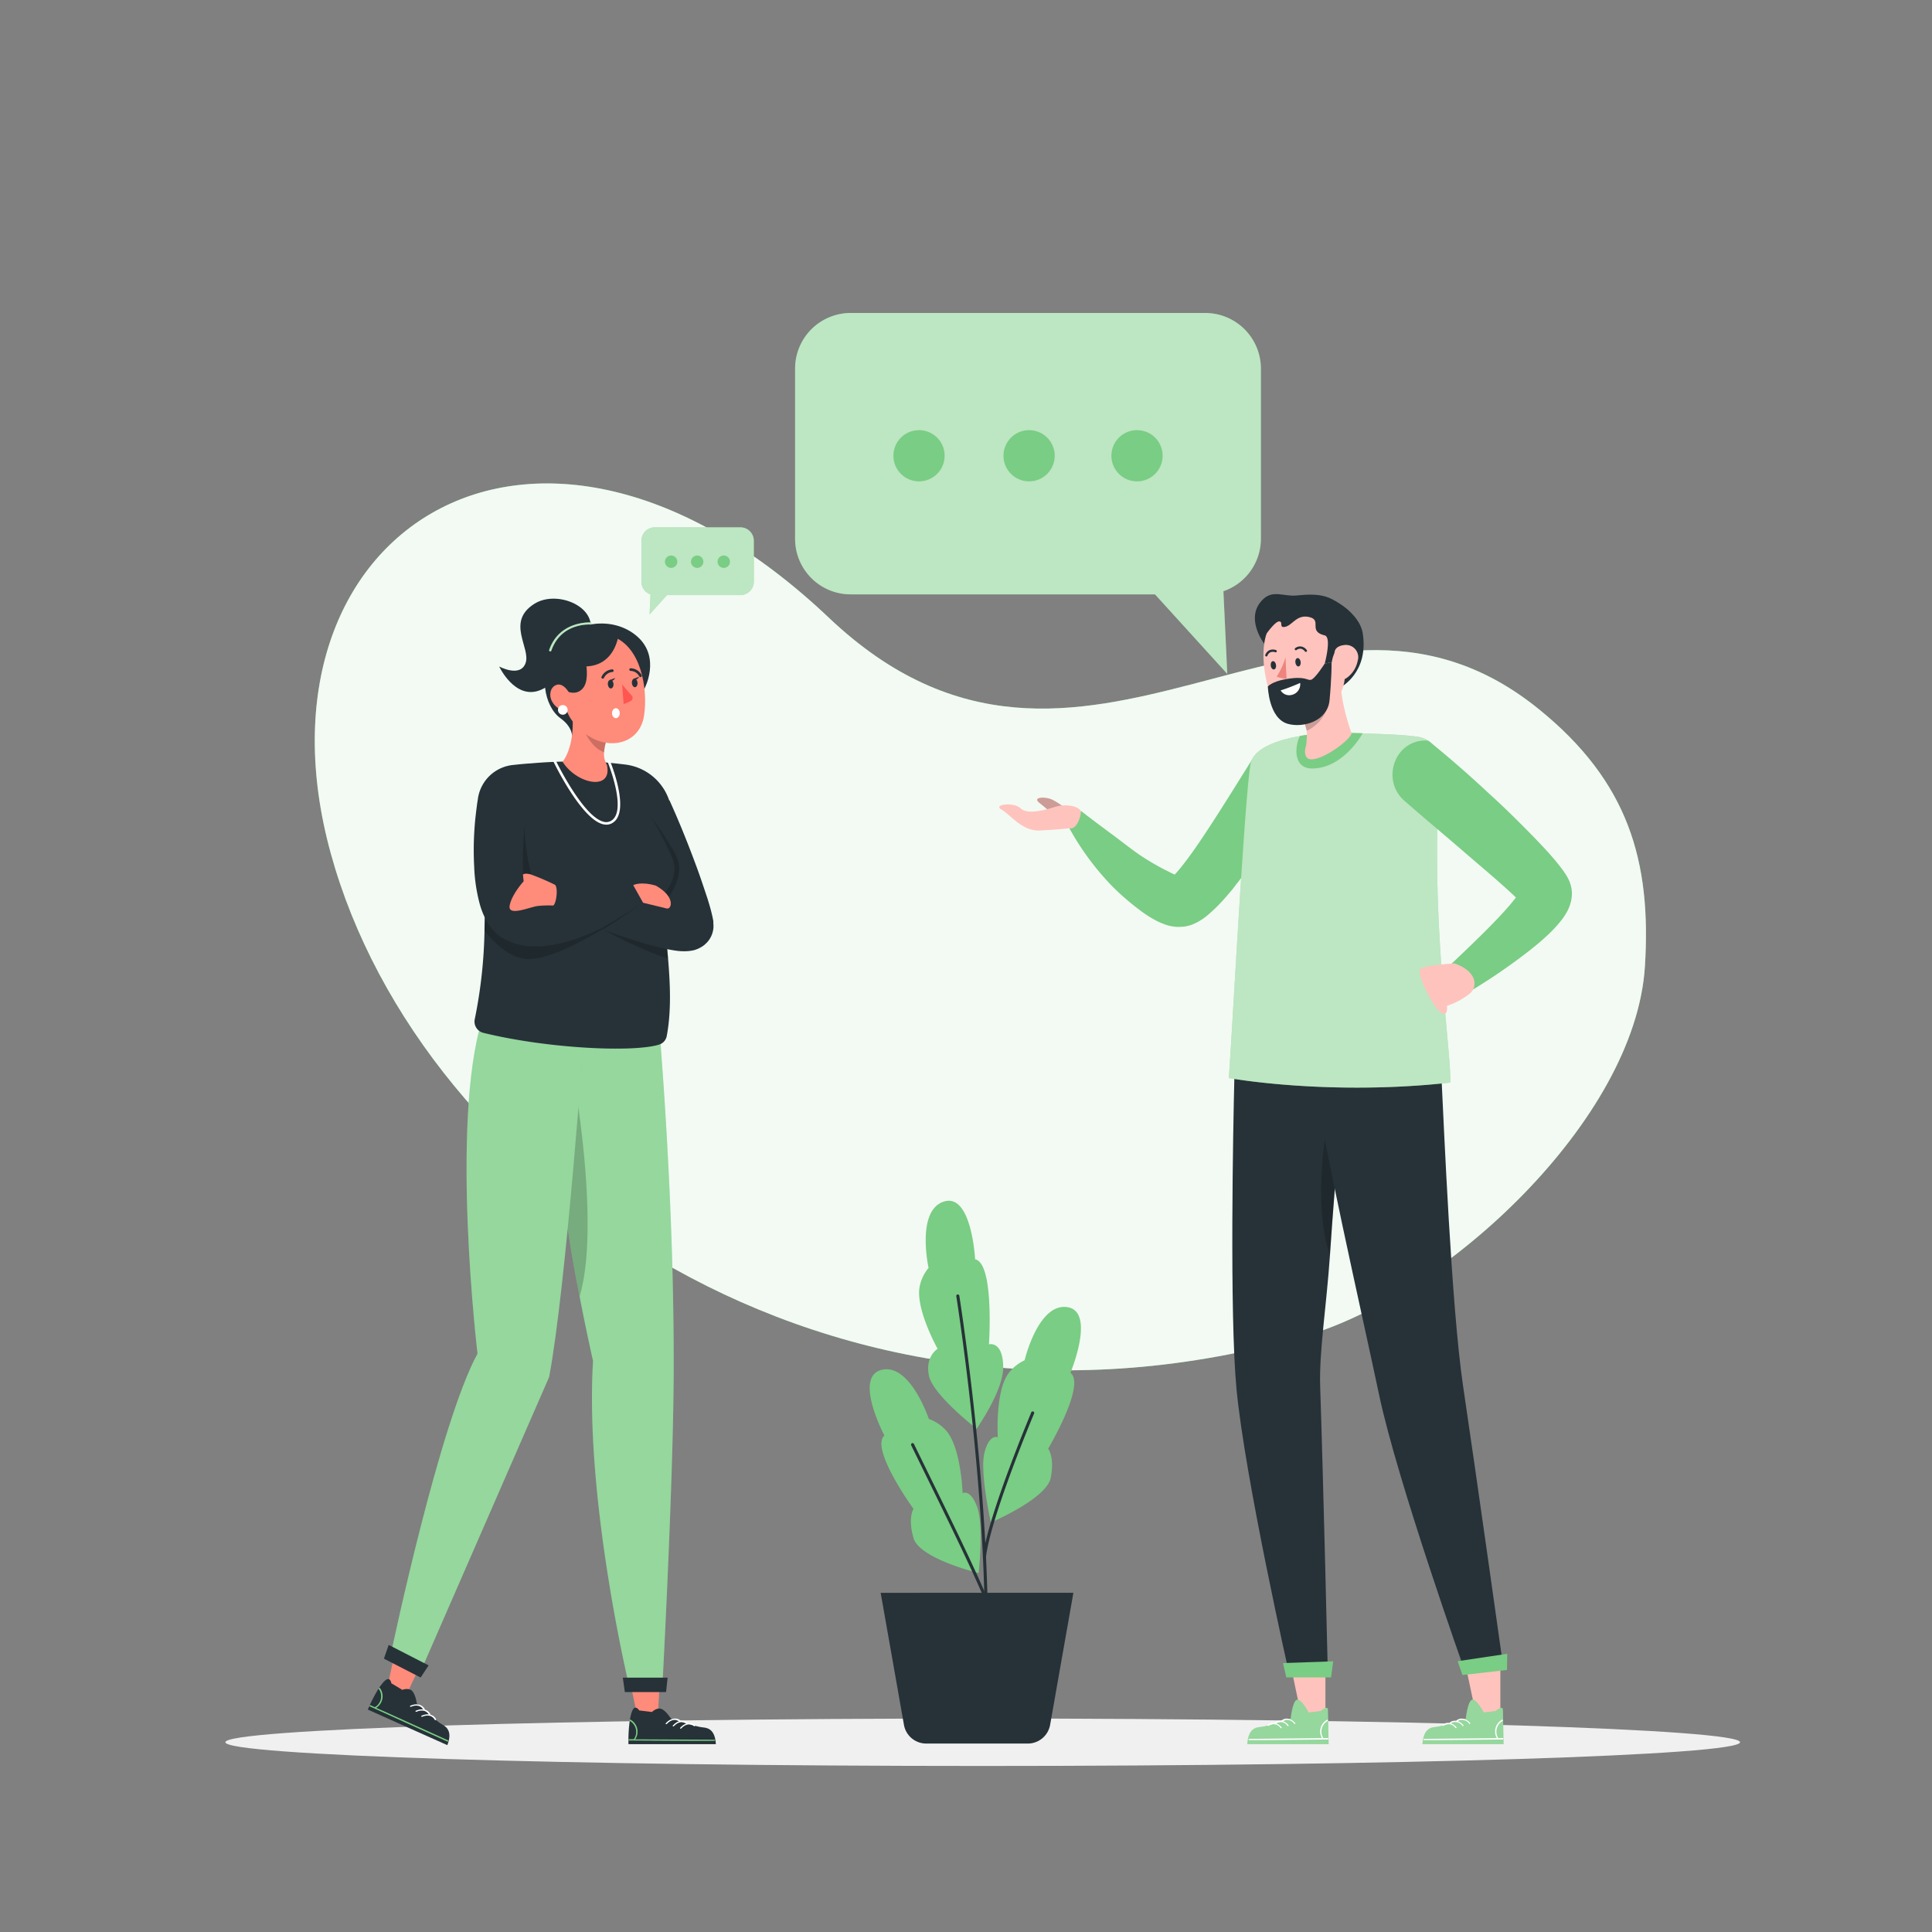 <svg xmlns="http://www.w3.org/2000/svg" viewBox="0 0 500 500"><rect x="0" y="0" width="500" height="500" fill="#808080" stroke="none"/><g id="freepik--background-simple--inject-72"><path d="M338,345.67c35.82-10.34,85.19-55.66,87.7-95.53,1.72-27.3-4.28-47.85-27.45-66.61-59.44-48.16-118,38.65-183.74-23.66-76.22-72.28-151.74-22-128.9,61C108.87,305.45,215,381.17,338,345.67Z" style="fill:#7ACD84"></path><path d="M338,345.67c35.82-10.34,85.19-55.66,87.7-95.53,1.72-27.3-4.28-47.85-27.45-66.61-59.44-48.16-118,38.65-183.74-23.66-76.22-72.28-151.74-22-128.9,61C108.87,305.45,215,381.17,338,345.67Z" style="fill:#fff;opacity:0.9"></path></g><g id="freepik--Shadow--inject-72"><path d="M450.32,450.89c0,3.39-87.76,6.14-196,6.14s-196-2.75-196-6.14,87.76-6.14,196-6.14S450.32,447.49,450.32,450.89Z" style="fill:#f0f0f0"></path></g><g id="freepik--Plant--inject-72"><path d="M227.91,412.22l.65,3.64.13.76,1.82,10.3.15.84,3.28,18.63a6.59,6.59,0,0,0,.23.9,6.3,6.3,0,0,0,.37.84,5.86,5.86,0,0,0,5.17,3.1H266a5.87,5.87,0,0,0,5.77-4.84l1.27-7.18.13-.77h0l1.87-10.6.26-1.47h0l.8-4.57.16-.87,1.53-8.71Z" style="fill:#263238"></path><path d="M252.74,369.76s6.95-9.83,6.89-15.95c-.06-6.89-3.69-5.9-3.69-5.9s1.42-21-3.58-22c0,0-.88-17.25-8.1-14.94s-3.95,17.16-3.95,17.16a10.87,10.87,0,0,0-2.38,5.28c-.75,5.88,4.73,15.67,4.73,15.67S239.38,351,240.4,356s12.34,13.75,12.34,13.75Z" style="fill:#7ACD84"></path><path d="M253.27,407.11s-15.31-3.72-16.85-9.05,0-7.55,0-7.55-11.31-15.6-7.54-19c0,0-8.07-15.25-.69-17s12.19,12.72,12.19,12.72a10.89,10.89,0,0,1,4.74,3.31c3.65,4.66,4,15.88,4,15.88s2.08-1.16,3.8,3.7S253.27,407.11,253.27,407.11Z" style="fill:#7ACD84"></path><path d="M256.46,394s14.42-6.12,15.47-11.56-.67-7.52-.67-7.52,9.84-16.57,5.77-19.64c0,0,6.65-15.94-.86-17s-11,13.76-11,13.76a10.88,10.88,0,0,0-4.43,3.74c-3.21,5-2.51,16.18-2.51,16.18s-2.18-1-3.45,4,1.65,18,1.65,18Z" style="fill:#7ACD84"></path><path d="M255.17,414.59a.41.41,0,0,1-.4-.39c-.8-37.86-7.22-78.33-7.28-78.74a.39.39,0,0,1,.33-.45.4.4,0,0,1,.45.33c.06.4,6.49,40.93,7.3,78.84a.41.41,0,0,1-.39.41Z" style="fill:#263238"></path><path d="M254.78,403.23h-.05a.4.4,0,0,1-.35-.44c1.35-10.74,12.42-37,12.53-37.32a.4.4,0,0,1,.73.31c-.11.26-11.14,26.47-12.47,37.11A.41.41,0,0,1,254.78,403.23Z" style="fill:#263238"></path><path d="M255.17,414.17a.41.41,0,0,1-.37-.24c-3.53-8.36-9.47-20.48-15.22-32.2l-3.76-7.68a.41.41,0,0,1,.18-.53.39.39,0,0,1,.53.19l3.76,7.67c5.75,11.73,11.7,23.86,15.24,32.24a.38.38,0,0,1-.21.52A.4.4,0,0,1,255.17,414.17Z" style="fill:#263238"></path></g><g id="freepik--speech-bubble-2--inject-72"><path d="M326.32,95.43v44a14.37,14.37,0,0,1-9.7,13.58l1,21.4-18.71-20.59H220.13a14.37,14.37,0,0,1-14.36-14.39v-44A14.38,14.38,0,0,1,220.13,81h91.8A14.41,14.41,0,0,1,326.32,95.43Z" style="fill:#7ACD84"></path><path d="M326.32,95.43v44a14.37,14.37,0,0,1-9.7,13.58l1,21.4-18.71-20.59H220.13a14.37,14.37,0,0,1-14.36-14.39v-44A14.38,14.38,0,0,1,220.13,81h91.8A14.41,14.41,0,0,1,326.32,95.43Z" style="fill:#fff;opacity:0.5"></path><circle cx="237.84" cy="117.95" r="6.63" style="fill:#7ACD84"></circle><circle cx="294.26" cy="117.95" r="6.63" style="fill:#7ACD84"></circle><circle cx="266.33" cy="117.95" r="6.63" style="fill:#7ACD84"></circle></g><g id="freepik--speech-bubble-1--inject-72"><path d="M166,139.94v10.62a3.46,3.46,0,0,0,2.35,3.28l-.24,5.17,4.51-5h19a3.47,3.47,0,0,0,3.47-3.48V139.94a3.47,3.47,0,0,0-3.47-3.47H169.43A3.47,3.47,0,0,0,166,139.94Z" style="fill:#7ACD84"></path><path d="M166,139.94v10.62a3.46,3.46,0,0,0,2.35,3.28l-.24,5.17,4.51-5h19a3.47,3.47,0,0,0,3.47-3.48V139.94a3.47,3.47,0,0,0-3.47-3.47H169.43A3.47,3.47,0,0,0,166,139.94Z" style="fill:#fff;opacity:0.5"></path><path d="M185.71,145.37a1.6,1.6,0,1,0,1.6-1.6A1.6,1.6,0,0,0,185.71,145.37Z" style="fill:#7ACD84"></path><path d="M172.09,145.37a1.6,1.6,0,1,0,1.6-1.6A1.6,1.6,0,0,0,172.09,145.37Z" style="fill:#7ACD84"></path><path d="M178.83,145.37a1.6,1.6,0,1,0,1.6-1.6A1.6,1.6,0,0,0,178.83,145.37Z" style="fill:#7ACD84"></path></g><g id="freepik--character-2--inject-72"><path d="M336.59,203.81c-3.28,5.8-6.77,11.29-10.54,16.77-1.54,2.23-3.13,4.45-4.83,6.64-.38.5-.76,1-1.15,1.48L319,230.1c-.72.87-1.46,1.74-2.25,2.62a39.7,39.7,0,0,1-4.22,4.13,14.47,14.47,0,0,1-4,2.43,9.36,9.36,0,0,1-1,.31,10,10,0,0,1-1.22.23c-.32,0-.64.06-1,.06s-.55,0-.83,0a12.11,12.11,0,0,1-2.57-.49,18.4,18.4,0,0,1-3.35-1.49c-.93-.52-1.76-1.05-2.55-1.6a67.25,67.25,0,0,1-8.05-6.82,70.17,70.17,0,0,1-11.19-15.09l3-4.51c2.49,1.93,5.24,4,7.78,5.87s4.9,3.77,7.45,5.54a66.09,66.09,0,0,0,7.63,4.39c.48.24.95.47,1.38.66a32.56,32.56,0,0,0,2.14-2.52c.88-1.13,1.77-2.33,2.65-3.57,1.75-2.48,3.48-5.09,5.18-7.72,3.41-5.26,6.77-10.73,10.09-16Z" style="fill:#7ACD84"></path><path d="M273.14,211.25s-2.2-1.92-4.16-3.48,1.69-1.65,3.39-.79a17,17,0,0,1,3.8,2.65Z" style="fill:#ffc3bd"></path><path d="M273.14,211.25s-2.2-1.92-4.16-3.48,1.69-1.65,3.39-.79a17,17,0,0,1,3.8,2.65Z" style="opacity:0.2"></path><path d="M276.8,214.35s-3.09.37-7.73.58-7.6-4.16-9.91-5.42,3.16-2.09,5-.29,7,.2,9-.44,5.42-.51,6.57,1.06C279.8,211.39,278.58,214.82,276.8,214.35Z" style="fill:#ffc3bd"></path><polygon points="343.02 429 343.02 444.13 336.9 444.62 333.91 430.45 343.02 429" style="fill:#ffc3bd"></polygon><path d="M338.68,443.2s-1.92-3.69-3.06-3.3-1.59,4.87-1.59,4.87-6.17,2.06-7.89,2.17S323,448,322.8,451.39h21.05s-.14-7.6-.18-8.9-1.89.33-1.89.33Z" style="fill:#7ACD84"></path><g style="opacity:0.2"><path d="M338.68,443.2s-1.92-3.69-3.06-3.3-1.59,4.87-1.59,4.87-6.17,2.06-7.89,2.17S323,448,322.8,451.39h21.05s-.14-7.6-.18-8.9-1.89.33-1.89.33Z" style="fill:#fff"></path></g><path d="M343.62,445.38a3.15,3.15,0,0,0-1.15,4.44.15.15,0,1,1-.26.16,3.46,3.46,0,0,1,1.2-4.89c.17-.11.38.18.21.29Z" style="fill:#fff"></path><path d="M343.65,450.18l-16.51.17-3.84,0c-.21,0-.26-.33,0-.33l16.51-.17,3.83-.05c.22,0,.26.34,0,.34Z" style="fill:#fff"></path><path d="M334.94,446.09a2.14,2.14,0,0,0-3.07-.54c-.16.13-.36-.16-.21-.29,1.09-.89,2.56-.5,3.54.67.15.17-.12.34-.26.16Z" style="fill:#fff"></path><path d="M333.19,446.64a2.13,2.13,0,0,0-3.07-.54c-.15.13-.36-.16-.2-.29,1.08-.89,2.56-.51,3.54.66.15.18-.12.35-.27.17Z" style="fill:#fff"></path><path d="M331.39,447.19a2.13,2.13,0,0,0-3.07-.54c-.16.12-.36-.17-.2-.29,1.08-.89,2.56-.51,3.54.66.15.18-.12.34-.27.17Z" style="fill:#fff"></path><path d="M346.69,279c-.18,2.7.2,11-.17,15.45-.69,8.49-1.61,19.49-2.34,30.52-.86,12.77-2.83,25-2.52,33.83.78,22.78,2,75,2,75h-9.89s-11.6-51.31-13.77-74.41c-1.82-19.14-.85-68.47-.55-80.39Z" style="fill:#263238"></path><path d="M346.52,294.4c-.69,8.49-1.61,19.49-2.34,30.52-4.87-14.4-.35-36.15-.35-36.15Z" style="opacity:0.2"></path><polygon points="344.49 434.1 332.89 434.1 332.04 430.4 345.02 429.95 344.49 434.1" style="fill:#7ACD84"></polygon><path d="M356.88,360.84c4.78,22.7,22.42,72.21,22.42,72.21l9.82-1.11s-7.15-50.86-10.5-73.4c-3-20.35-4.92-66.77-5.61-80.6l-32.8,1c1.05,11.87,12.71,63.07,16.67,81.89Z" style="fill:#263238"></path><polygon points="388.29 429 388.29 444.13 382.18 444.62 379.18 430.45 388.29 429" style="fill:#ffc3bd"></polygon><path d="M384,443.2s-1.92-3.69-3.05-3.3-1.6,4.87-1.6,4.87-6.16,2.06-7.89,2.17-3.11,1.09-3.33,4.45h21s-.14-7.6-.18-8.9-1.89.33-1.89.33Z" style="fill:#7ACD84"></path><g style="opacity:0.2"><path d="M384,443.2s-1.92-3.69-3.05-3.3-1.6,4.87-1.6,4.87-6.16,2.06-7.89,2.17-3.11,1.09-3.33,4.45h21s-.14-7.6-.18-8.9-1.89.33-1.89.33Z" style="fill:#fff"></path></g><path d="M388.89,445.38a3.16,3.16,0,0,0-1.14,4.44.16.16,0,1,1-.27.16,3.46,3.46,0,0,1,1.2-4.89c.18-.11.38.18.21.29Z" style="fill:#fff"></path><path d="M388.92,450.18l-16.51.17-3.84,0c-.21,0-.25-.33,0-.33l16.51-.17,3.84-.05c.21,0,.26.34,0,.34Z" style="fill:#fff"></path><path d="M380.21,446.09a2.14,2.14,0,0,0-3.07-.54c-.16.13-.36-.16-.21-.29,1.09-.89,2.57-.5,3.55.67.14.17-.12.34-.27.16Z" style="fill:#fff"></path><path d="M378.47,446.64a2.14,2.14,0,0,0-3.07-.54c-.16.13-.36-.16-.21-.29,1.09-.89,2.56-.51,3.54.66.15.18-.12.35-.26.17Z" style="fill:#fff"></path><path d="M376.66,447.19a2.13,2.13,0,0,0-3.07-.54c-.15.12-.36-.17-.2-.29,1.08-.89,2.56-.51,3.54.66.15.18-.12.34-.27.17Z" style="fill:#fff"></path><polygon points="390.01 432.19 378.49 433.5 377.23 429.92 390.08 428 390.01 432.19" style="fill:#7ACD84"></polygon><path d="M375.33,280.17C352.13,282.78,330,281,318,279c.6-5.93,4.31-77.84,5.82-82,1.4-3.86,8-5.74,12.65-6.51,1.13-.19,2.14-.32,3-.39a117.37,117.37,0,0,1,13.29-.3c2.22.06,4.47.15,6.7.26,3.25.15,4.74.27,7.19.57,3.74.46,6.34,3.41,6,8.19-.47,6.24-.69,12.47-.73,18.57,0,1.61,0,3.2,0,4.79C372,250,375.61,274,375.33,280.17Z" style="fill:#7ACD84"></path><path d="M375.33,280.17C352.13,282.78,330,281,318,279c.6-5.93,4.31-77.84,5.82-82,1.4-3.86,8-5.74,12.65-6.51,1.13-.19,2.14-.32,3-.39a117.37,117.37,0,0,1,13.29-.3c2.22.06,4.47.15,6.7.26,3.25.15,4.74.27,7.19.57,3.74.46,6.34,3.41,6,8.19-.47,6.24-.69,12.47-.73,18.57,0,1.61,0,3.2,0,4.79C372,250,375.61,274,375.33,280.17Z" style="fill:#fff;opacity:0.5"></path><path d="M373,251.92l4.59,6.31a154.57,154.57,0,0,0,17.95-12c1.44-1.13,2.89-2.3,4.31-3.61a35.53,35.53,0,0,0,4.35-4.6,16.34,16.34,0,0,0,1.14-1.71,10.88,10.88,0,0,0,1.15-2.72,6.47,6.47,0,0,0,.22-1.07,8.49,8.49,0,0,0,.1-1.33,6,6,0,0,0-.06-.8c0-.28-.07-.56-.13-.85a7.75,7.75,0,0,0-.27-.94l-.16-.46-.11-.25-.24-.5-.2-.37-.19-.34-.17-.27c-.23-.37-.41-.63-.6-.92-.74-1-1.37-1.81-2-2.57s-1.26-1.48-1.88-2.18c-2.5-2.76-5-5.3-7.53-7.82s-5.09-5-7.7-7.35c-5-4.68-10.16-9.21-15.51-13.55a1.7,1.7,0,0,0-1-.38h-.21c-8,.06-11.44,10.31-5.4,15.59,3.87,3.39,7.82,6.73,11.74,10.06L383,224c2.62,2.22,5.21,4.47,7.63,6.68.58.54,1.16,1.07,1.69,1.59-.42.56-.9,1.15-1.38,1.72-1,1.19-2.12,2.41-3.26,3.62C383.08,242.43,378,247.2,373,251.92Z" style="fill:#7ACD84"></path><path d="M376.4,249.33s-7.44.43-8.74,1.4,3,9.58,5.12,11.2,1.68-1.6,1.68-1.6a19.41,19.41,0,0,0,6-3.25C382.58,255.13,382.08,251.29,376.4,249.33Z" style="fill:#ffc3bd"></path><path d="M352.68,189.76c-1.7,2.9-6.35,9.1-13.1,9.12-5,0-4.5-5.86-3.15-8.43,1.13-.19,2.14-.32,3-.39A117.37,117.37,0,0,1,352.68,189.76Z" style="fill:#7ACD84"></path><path d="M335.51,154.11c6.32-.66,8.31.21,11.52,2.32,2.1,1.38,5.13,4.15,5.65,7.49,1.58,10.18-5.69,13.91-5.69,13.91l-19.8-11.22s-5.33-6.88-.21-11.61C329.55,152.62,332.36,154.44,335.51,154.11Z" style="fill:#263238"></path><path d="M337.17,185.5h0a.21.21,0,0,0,0,.07l1,3.55a11.09,11.09,0,0,1,0,2.15A12,12,0,0,1,338,193c-.42,1.24-.6,3.68,1.65,3.5,3.5-.27,9.91-5.18,10.13-6.72-1.66-4.79-3.06-10.38-2.83-15l-4,4.36Z" style="fill:#ffc3bd"></path><g style="opacity:0.2"><path d="M337.2,185.58l1,3.55c2.19-1,4.47-3.19,5-5.53.36-1.69-.41-3.26-1.09-3.34Z"></path></g><path d="M328.26,178.2c.21.77.45,1.53.71,2.28,2.26,6.62,10.45,7.16,15.51,2.23,0,0,0,0,0,0a11.07,11.07,0,0,0,1.27-1.44c3.2-4.28,2.37-7.55,1.82-15a10.14,10.14,0,0,0-15.22-8.15C326.17,161.68,326.12,170.48,328.26,178.2Z" style="fill:#ffc3bd"></path><path d="M328.12,177.67s.21,8.27,5.17,9.66c3.88,1.1,10.28-.61,10.8-6.12.48-5,.56-9.86.56-9.86l-1.83.4s-2.53,4-3.58,4.19-1.4-1.06-6.46-.18C329.1,176.4,328.12,177.67,328.12,177.67Z" style="fill:#263238"></path><path d="M331.43,178.68a49.53,49.53,0,0,0,5.05-1.94,2.82,2.82,0,0,1-2.27,3.12A2.58,2.58,0,0,1,331.43,178.68Z" style="fill:#fff"></path><path d="M342.83,164.44c1.87.46,0,7.31,0,7.31l2.64-.57s-.2-.25-.11-2.17,2.32-2,2.32-2,.55-5.56-2.35-9-10-2.94-13.52-.54a11.32,11.32,0,0,0-4.27,6.83s2.42-3.47,3.49-3.47.06,1.47,1.18,1.44c2.16-.06,3.17-3.38,6.62-2.57S338.4,163.34,342.83,164.44Z" style="fill:#263238"></path><path d="M351.41,170.76a7.08,7.08,0,0,1-2.79,4.62c-2,1.46-3.87-.13-4-2.47-.15-2.11.72-5.41,3.08-5.94a3.18,3.18,0,0,1,3.74,3.79" style="fill:#ffc3bd"></path><path d="M336.61,171.32c.08.58-.16,1.1-.54,1.15s-.75-.38-.83-1,.16-1.09.54-1.15.76.38.83,1" style="fill:#263238"></path><path d="M330.24,172.11c.08.58-.16,1.09-.54,1.14s-.76-.38-.83-1,.16-1.09.54-1.14.75.38.83,1" style="fill:#263238"></path><path d="M327.77,169.89a.28.28,0,0,0,.24-.18,1.5,1.5,0,0,1,.8-.91,1.7,1.7,0,0,1,1.21,0,.3.3,0,0,0,.39-.16.29.29,0,0,0-.15-.39,2.4,2.4,0,0,0-1.68,0,2.1,2.1,0,0,0-1.12,1.24.29.29,0,0,0,.16.38A.27.27,0,0,0,327.77,169.89Z" style="fill:#263238"></path><path d="M338,168.71a.21.21,0,0,0,.13-.05.29.29,0,0,0,.08-.4,2.32,2.32,0,0,0-1.39-.94,2.09,2.09,0,0,0-1.62.42.31.31,0,0,0-.07.42.3.3,0,0,0,.41.07,1.51,1.51,0,0,1,1.17-.33,1.84,1.84,0,0,1,1,.68A.27.27,0,0,0,338,168.71Z" style="fill:#263238"></path><path d="M332.69,170.11a18.56,18.56,0,0,1-2.26,4.94c-.15.22,2.53.67,2.53.67Z" style="fill:#ed847e"></path><path d="M337.77,188.43h0Z"></path></g><g id="freepik--character-1--inject-72"><polygon points="162.88 434.33 164.97 444.32 170.23 444.32 170.81 434.33 162.88 434.33" style="fill:#ff8b7b"></polygon><path d="M185.26,451.39c-.17-3.26-1.57-4.23-3.33-4.34s-8.31-2.31-8.31-2.31-1.3-2.07-2.49-2.49-2.4.81-2.4.81l-3.29-.4s-.94-1.49-1.67-.19c-1.12,2-1.18,7.61-1.13,8.92Z" style="fill:#263238"></path><path d="M184.86,450.54l-4.1,0-17.93-.1c-.23,0-.17-.34,0-.34h1.22s0,0,0,0a3.27,3.27,0,0,0-1.06-4.73c-.19-.1,0-.41.22-.3a3.56,3.56,0,0,1,1.18,5.08H167l17.93.09C185.15,450.19,185.09,450.54,184.86,450.54Z" style="fill:#7ACD84"></path><path d="M172.58,446.15c1-1.1,2.34-1.41,3.31-.58.15.13.38-.17.23-.3-1.11-.95-2.71-.54-3.81.7-.16.18.11.36.27.18Z" style="fill:#fff"></path><path d="M174.41,446.73c1-1.1,2.35-1.41,3.31-.58.16.13.38-.17.23-.3-1.11-1-2.71-.54-3.81.7-.16.19.11.36.27.18Z" style="fill:#fff"></path><path d="M176.31,447.31c1-1.09,2.34-1.4,3.31-.58.16.14.38-.17.23-.3-1.11-.95-2.71-.53-3.81.71-.16.18.11.35.27.17Z" style="fill:#fff"></path><polygon points="102.42 426.64 100.18 436.95 104.97 439.09 109.45 429.52 102.42 426.64" style="fill:#ff8b7b"></polygon><path d="M115.77,451.64c1.16-3,.29-4.49-1.27-5.3s-6.62-5.49-6.62-5.49-.34-2.41-1.26-3.28-2.51-.24-2.51-.24l-2.83-1.7s-.25-1.74-1.44-.85c-1.84,1.38-4.17,6.44-4.65,7.66Z" style="fill:#263238"></path><path d="M115.75,450.7,112,449l-16.29-7.39c-.21-.09,0-.38.2-.29l1.1.5,0,0a3.25,3.25,0,0,0,1-4.74c-.12-.17.21-.35.33-.18a3.54,3.54,0,0,1-1,5.1l2.3,1,16.27,7.38C116.15,450.5,116,450.8,115.75,450.7Z" style="fill:#7ACD84"></path><path d="M106.36,441.71c1.33-.6,2.7-.33,3.25.82.08.18.41,0,.33-.18-.63-1.32-2.25-1.59-3.75-.91-.22.1,0,.37.17.27Z" style="fill:#fff"></path><path d="M107.79,443c1.33-.61,2.71-.33,3.25.81.09.19.41,0,.33-.18-.63-1.31-2.25-1.59-3.75-.9-.22.1-.05.36.17.27Z" style="fill:#fff"></path><path d="M109.28,444.29c1.33-.6,2.71-.33,3.25.82.09.18.41,0,.33-.18-.63-1.32-2.25-1.59-3.75-.91-.22.1,0,.37.17.27Z" style="fill:#fff"></path><path d="M144,292.8a368.15,368.15,0,0,0,6,42.72q1.51,7.83,3.48,16.71C151.29,388,162.75,436,162.75,436l8.7-.19s3-55.35,2.91-84.33C174.29,304,170,258.81,170,258.81l-23.69-.09S142,265.85,144,292.8Z" style="fill:#7ACD84"></path><path d="M144,292.8a368.15,368.15,0,0,0,6,42.72q1.51,7.83,3.48,16.71C151.29,388,162.75,436,162.75,436l8.7-.19s3-55.35,2.91-84.33C174.29,304,170,258.81,170,258.81l-23.69-.09S142,265.85,144,292.8Z" style="fill:#fff;opacity:0.2"></path><path d="M144,292.8a368.15,368.15,0,0,0,6,42.72c5.63-19-2-59.52-2-59.52Z" style="opacity:0.2"></path><path d="M151.26,266.26s-4.68,66.3-9.14,90.09l-32.67,74.87-8-4.48s12.29-58.41,22.13-76.41c0,0-7.12-59.69,1.2-86.45Z" style="fill:#7ACD84"></path><path d="M151.26,266.26s-4.68,66.3-9.14,90.09l-32.67,74.87-8-4.48s12.29-58.41,22.13-76.41c0,0-7.12-59.69,1.2-86.45Z" style="fill:#fff;opacity:0.2"></path><polygon points="108.86 434.14 110.92 431 100.59 425.7 99.36 429.26 108.86 434.14" style="fill:#263238"></polygon><polygon points="172.38 437.9 172.78 434.17 161.18 434.17 161.71 437.9 172.38 437.9" style="fill:#263238"></polygon><path d="M172.12,233.16a62,62,0,0,0,.37,10.35c.13,1.44.27,2.94.4,4.48.53,6.4.91,13.53-.34,20.14a2.85,2.85,0,0,1-1.88,2.18c-6.46,2.1-28.68,1.12-45.53-3a3,3,0,0,1-2.26-3.61,124.88,124.88,0,0,0,2.51-22.85c0-1.23.06-2.47.07-3.76a207.24,207.24,0,0,0-1.8-27.7A10.21,10.21,0,0,1,132.55,198c1.6-.18,3.28-.35,5-.45a128.24,128.24,0,0,1,18.26-.29c2,.14,4,.36,6,.6a13.75,13.75,0,0,1,12.08,14.08C173.52,221.18,180.76,226.5,172.12,233.16Z" style="fill:#263238"></path><path d="M135.69,213.75s.4,11.56,3.29,16l-5.75-1.12S133.45,218.62,135.69,213.75Z" style="opacity:0.2"></path><path d="M172.89,248c-6.56-1.81-16.95-7.51-16.95-7.51l16.55,3C172.62,245,172.76,246.45,172.89,248Z" style="opacity:0.2"></path><path d="M160.51,237.6s-17.36,11.78-24.85,10.53c-4.36-.73-8-4.36-10.27-7.26,0-1.23.06-2.47.07-3.76Z" style="opacity:0.2"></path><path d="M156.92,213.42a3,3,0,0,0,1.55-.42c4.82-2.79-.4-15.6-.63-16.14a.33.33,0,0,0-.61.25c.05.13,5.23,12.82.91,15.32a2.55,2.55,0,0,1-2.14.18c-5.29-1.63-12.09-15.63-12.16-15.77a.33.33,0,0,0-.59.29c.28.59,7,14.4,12.55,16.11A3.79,3.79,0,0,0,156.92,213.42Z" style="fill:#fff"></path><path d="M166.78,178.25s4.34-8.07-1.86-13.53-16.72-4.05-21.26,2.71-2.81,15.42,1.4,18.46c3.51,2.53,3,5.24,3,5.24Z" style="fill:#263238"></path><path d="M152.89,162c0-5.64-9.23-9.11-14.59-5.74-7.43,4.68-.91,11.42-2.27,15.31s-6.84.92-6.84.92,4,8.54,10.39,6.2c5.73-2.1,7.33-9.31,7.33-9.31S152.89,167.63,152.89,162Z" style="fill:#263238"></path><path d="M142.42,168.59a.28.28,0,0,0,.26-.19c2.48-7.22,9.84-6.79,10.16-6.77a.27.27,0,1,0,0-.54c-.08,0-8.08-.49-10.71,7.13a.28.28,0,0,0,.17.35Z" style="fill:#7ACD84"></path><g style="opacity:0.5"><path d="M142.42,168.59a.28.28,0,0,0,.26-.19c2.48-7.22,9.84-6.79,10.16-6.77a.27.27,0,1,0,0-.54c-.08,0-8.08-.49-10.71,7.13a.28.28,0,0,0,.17.35Z" style="fill:#fff"></path></g><path d="M156.94,197.71c.05.08.09.17.13.25,1.51,6.8-7.72,5.08-11.47-.81,2.49-3.32,3-9.1,2.4-13.27l7.53,6.21,1.46,1.4a13.63,13.63,0,0,0-.65,3.18A5.33,5.33,0,0,0,156.94,197.71Z" style="fill:#ff8b7b"></path><g style="opacity:0.2"><path d="M156.34,194.67a13.63,13.63,0,0,1,.65-3.18l-1.46-1.4-3.9-.09S153.46,193.77,156.34,194.67Z"></path></g><path d="M145.17,176.07c1,7.54,1.36,9.47,5.4,13.08,6.09,5.43,14.9,3.81,16.1-3.89,1.09-6.93-.78-18.11-8.28-20.58s-14.25,3.84-13.22,11.39" style="fill:#ff8b7b"></path><ellipse cx="159.39" cy="184.57" rx="1" ry="1.29" style="fill:#fff"></ellipse><path d="M158.73,173.8a.38.38,0,0,1-.27.12,2.62,2.62,0,0,0-2.15,1.51.34.34,0,0,1-.63-.28,3.28,3.28,0,0,1,2.79-1.92.35.35,0,0,1,.34.35A.35.35,0,0,1,158.73,173.8Z" style="fill:#263238"></path><path d="M165.65,175.22a.34.34,0,0,1-.21-.2,2.61,2.61,0,0,0-2.23-1.39.35.35,0,0,1-.34-.35.34.34,0,0,1,.35-.33,3.27,3.27,0,0,1,2.86,1.81.34.34,0,0,1-.19.45A.33.33,0,0,1,165.65,175.22Z" style="fill:#263238"></path><path d="M160.1,164.15s-.87,9.15-10,8.26-1.78-8.2,2.25-9.29A11.38,11.38,0,0,1,160.1,164.15Z" style="fill:#263238"></path><path d="M150.12,165.54s3.47,9.46.69,12.63-7.62-1.44-7.62-1.44S143.64,166.36,150.12,165.54Z" style="fill:#263238"></path><path d="M157.31,177.11c.05.61.41,1.09.81,1.06s.7-.55.65-1.17-.41-1.09-.81-1.06-.7.55-.65,1.17" style="fill:#263238"></path><path d="M163.53,176.79c.05.61.41,1.09.82,1.06s.69-.56.64-1.17-.41-1.1-.81-1.07-.7.56-.65,1.18" style="fill:#263238"></path><path d="M164,175.66l1.45-.54s-.67,1.22-1.45.54" style="fill:#263238"></path><path d="M161,177.08s1.19,1.55,2.45,2.88a.92.92,0,0,1-.19,1.44,9.06,9.06,0,0,1-1.86.8Z" style="fill:#ff5652"></path><path d="M157.78,176l1.45-.54s-.67,1.22-1.45.54" style="fill:#263238"></path><path d="M142.87,181.52a4.87,4.87,0,0,0,3.18,2.45c1.72.35,2.42-1.57,1.81-3.41-.56-1.65-2.12-3.83-3.78-3.33s-2.11,2.69-1.21,4.29" style="fill:#ff8b7b"></path><path d="M146.39,184.73a1.25,1.25,0,1,1,.28-1.74A1.25,1.25,0,0,1,146.39,184.73Z" style="fill:#fff"></path><path d="M136.08,208.83l-.31,3.75c-.08,1.27-.18,2.55-.24,3.82-.15,2.54-.2,5.07-.18,7.51a41.72,41.72,0,0,0,.58,6.78,12,12,0,0,0,.63,2.16c.07.19.1.23-.05.13a1,1,0,0,0-.15-.08s.06,0,.08.07l.3.21a6.66,6.66,0,0,0,2.08.71,15.19,15.19,0,0,0,3,.22,39.79,39.79,0,0,0,7.09-.86,123.59,123.59,0,0,0,14.9-4.26l2.6,4.65a65.37,65.37,0,0,1-7.1,4.63,64,64,0,0,1-7.71,3.76,42.14,42.14,0,0,1-8.7,2.54,26.29,26.29,0,0,1-5,.36,16.72,16.72,0,0,1-5.76-1.14,14.3,14.3,0,0,1-1.5-.69c-.27-.15-.46-.24-.79-.45a11.58,11.58,0,0,1-.95-.69,12.19,12.19,0,0,1-2.6-3,19.57,19.57,0,0,1-2.24-5.37,43.29,43.29,0,0,1-1.34-9.25,80.56,80.56,0,0,1,0-8.66c.09-1.42.18-2.83.34-4.24s.32-2.77.56-4.3Z" style="fill:#263238"></path><path d="M184.64,240.08a6.38,6.38,0,0,1-.81,2.65,6,6,0,0,1-.8,1.11,8.36,8.36,0,0,1-.81.76,5.57,5.57,0,0,1-.75.51c-.23.13-.46.26-.7.37a10,10,0,0,1-1,.38c-.26.07-.52.12-.79.17a11.25,11.25,0,0,1-2.15.15c-.59,0-1.1-.05-1.57-.1a43.76,43.76,0,0,1-5.05-1c-1.56-.39-3.08-.79-4.56-1.25-3-.91-5.86-1.87-8.71-2.93l-1-.38-.08,0a2.61,2.61,0,0,1-.42-.16c-.3-.1-.6-.21-.89-.33-4.87-1.83-9.65-3.8-14.39-6l1.83-5.47,17.45,3.67c2.89.57,5.78,1.17,8.61,1.65,1,.17,3.28,1,4.23,1.16-.81-1.95-3-4.62-3.81-6.59-2.29-5.44-4.59-10.93-6.74-16.43l11.53-4.9c2.5,5.5,4.74,11.07,6.84,16.75,1.07,2.84,2,5.7,3,8.68.47,1.55.9,2.9,1.35,5l.16.83,0,.1,0,.19,0,.28A7.22,7.22,0,0,1,184.64,240.08Z" style="fill:#263238"></path><path d="M168.48,211.37a95.29,95.29,0,0,1,5.65,11c1.71,4.43-2,8.55-2,8.55l.78,1.33s3.94-4.81,2.61-9.42C174.54,219.53,168.48,211.37,168.48,211.37Z" style="opacity:0.2"></path><path d="M165.87,234c-1.24.88-6.85,4.82-10,6.61l-.08,0a2.61,2.61,0,0,1-.42-.16C155.82,240.11,163.26,235.74,165.87,234Z" style="opacity:0.2"></path><path d="M163.88,229.08s1.77-1.05,5.83.11c5.27,2.94,4.07,6.27,2.84,5.92l-6.12-1.48Z" style="fill:#ff8b7b"></path><path d="M143.67,229a64.12,64.12,0,0,0-6.27-2.69c-1.71-.47-2.06.05-2.06.05l.18,1.72s-3.11,3.39-3.62,6.3,5.25.33,7.27.09a26.76,26.76,0,0,1,4-.12C143.89,234,144.53,230.06,143.67,229Z" style="fill:#ff8b7b"></path></g></svg>
